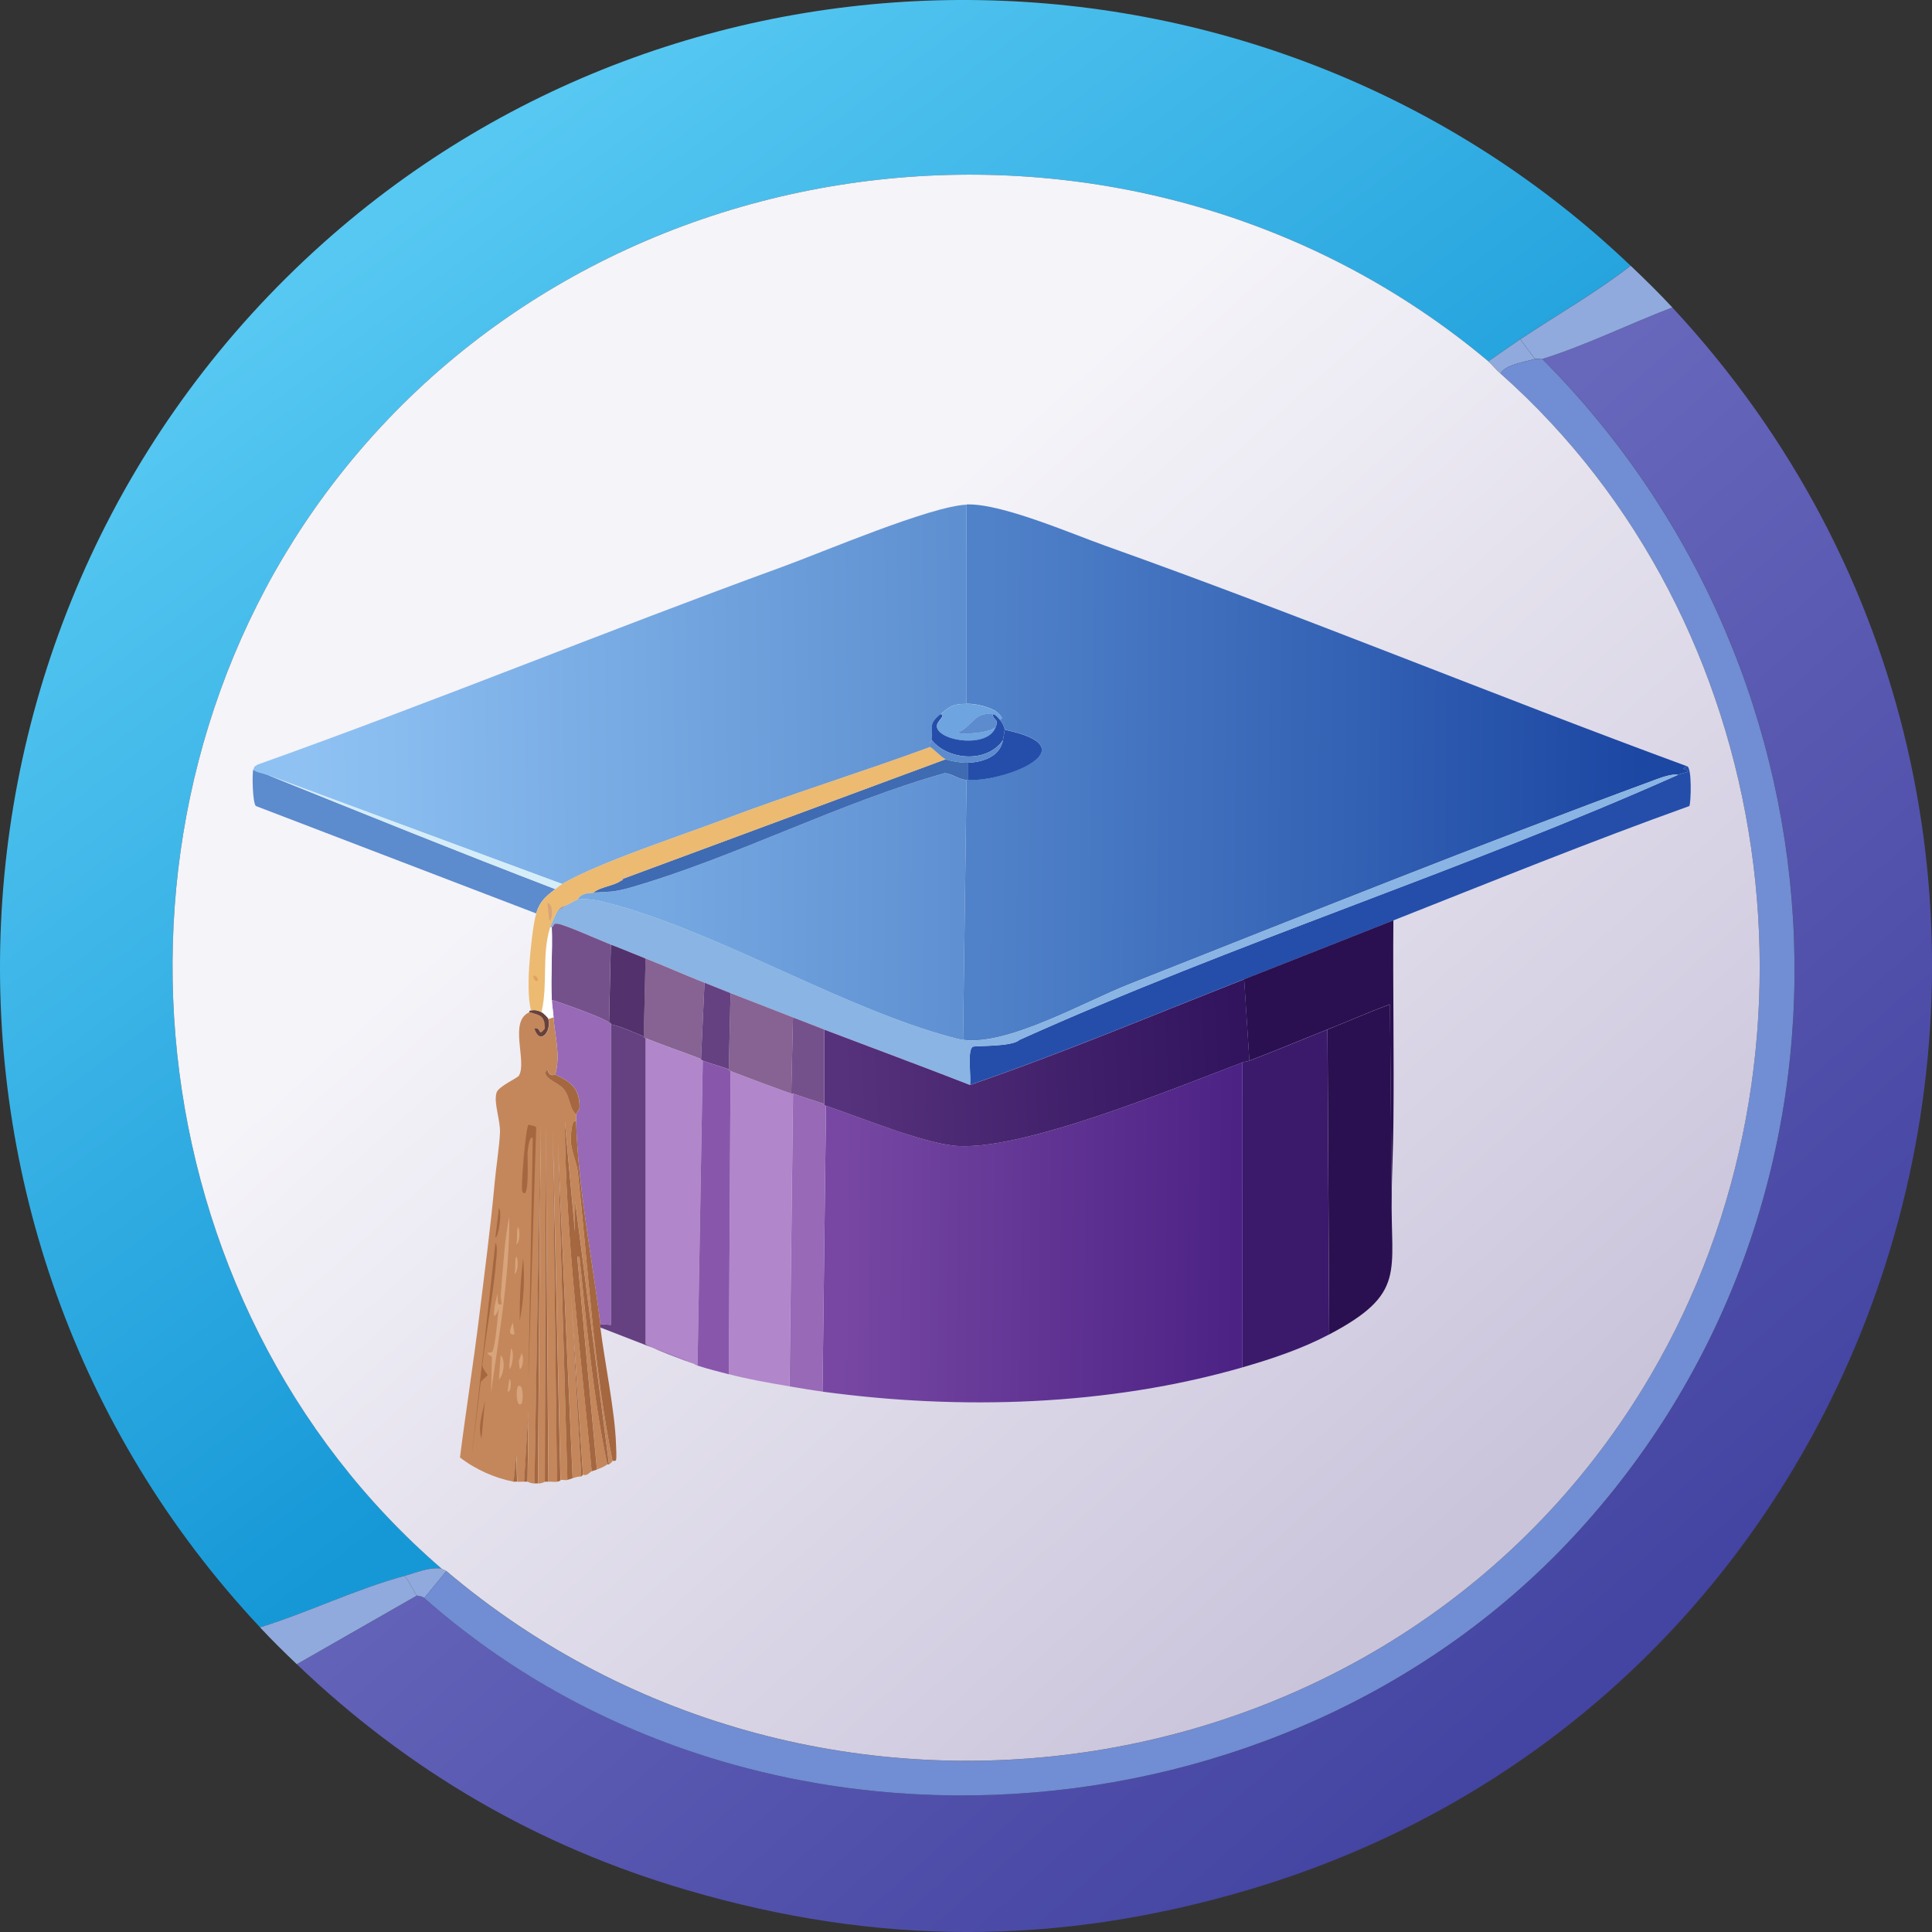 <?xml version="1.0" encoding="UTF-8"?>
<svg id="Layer_1" xmlns="http://www.w3.org/2000/svg" version="1.1" xmlnsXlink="http://www.w3.org/1999/xlink" viewBox="0 0 288 288"><rect x="0" y="0" width="288" height="288" fill="#333333" stroke="none"/>
  <!-- Generator: Adobe Illustrator 29.1.0, SVG Export Plug-In . SVG Version: 2.1.0 Build 142)  -->
  <defs>
    <style>
      .st0 {
        fill: url(#linear-gradient2);
      }

      .st1 {
        fill: #d4edf8;
      }

      .st2 {
        fill: #2a1050;
      }

      .st3 {
        fill: #89b4e3;
      }

      .st4 {
        fill: #9869b7;
      }

      .st5 {
        fill: #8857ac;
      }

      .st6 {
        fill: #fff;
      }

      .st7 {
        fill: url(#linear-gradient1);
      }

      .st8 {
        fill: #52316c;
      }

      .st9 {
        fill: #75518c;
      }

      .st10 {
        fill: #d8a47b;
      }

      .st11 {
        fill: #3f6bb3;
      }

      .st12 {
        fill: #3b1a6c;
      }

      .st13 {
        fill: #68413b;
      }

      .st14 {
        fill: #90aadd;
      }

      .st15 {
        fill: #866393;
      }

      .st16 {
        fill: #c4875b;
      }

      .st17 {
        fill: #718dd3;
      }

      .st18 {
        fill: url(#linear-gradient7);
      }

      .st19 {
        fill: url(#linear-gradient4);
      }

      .st20 {
        fill: #9d999f;
      }

      .st21 {
        fill: #e1a25f;
      }

      .st22 {
        fill: url(#linear-gradient5);
      }

      .st23 {
        fill: url(#linear-gradient3);
      }

      .st24 {
        fill: #b286ca;
      }

      .st25 {
        fill: #a5673f;
      }

      .st26 {
        fill: #5c8bce;
      }

      .st27 {
        fill: url(#linear-gradient6);
      }

      .st28 {
        fill: #654181;
      }

      .st29 {
        fill: #6ea4df;
      }

      .st30 {
        fill: #ecba71;
      }

      .st31 {
        fill: url(#linear-gradient);
      }

      .st32 {
        fill: #254eaa;
      }
    </style>
    <linearGradient id="linear-gradient" x1="58.7" y1="32.68" x2="152.24" y2="156.82" gradientUnits="userSpaceOnUse">
      <stop offset="0" stop-color="#56c8f2"/>
      <stop offset="1" stop-color="#1698d7"/>
    </linearGradient>
    <linearGradient id="linear-gradient1" x1="140.4" y1="139.71" x2="236.24" y2="248.29" gradientUnits="userSpaceOnUse">
      <stop offset="0" stop-color="#6767bc"/>
      <stop offset="1" stop-color="#4444a2"/>
    </linearGradient>
    <linearGradient id="linear-gradient2" x1="67.13" y1="58.89" x2="220.23" y2="228.54" gradientUnits="userSpaceOnUse">
      <stop offset=".26" stop-color="#f5f4f9"/>
      <stop offset="1" stop-color="#cac4db"/>
    </linearGradient>
    <linearGradient id="linear-gradient3" x1="515.62" y1="489.72" x2="672.62" y2="491.21" gradientTransform="translate(-172.65 -187.4) scale(.62)" gradientUnits="userSpaceOnUse">
      <stop offset="0" stop-color="#5082c9"/>
      <stop offset="1" stop-color="#1c47a3"/>
    </linearGradient>
    <linearGradient id="linear-gradient4" x1="508.81" y1="470.1" x2="353.09" y2="472.6" gradientTransform="translate(-172.65 -187.4) scale(.62)" gradientUnits="userSpaceOnUse">
      <stop offset="0" stop-color="#5e90d1"/>
      <stop offset="1" stop-color="#8fc2f3"/>
    </linearGradient>
    <linearGradient id="linear-gradient5" x1="436.11" y1="521.29" x2="508.54" y2="522.01" gradientTransform="translate(-172.65 -187.4) scale(.62)" gradientUnits="userSpaceOnUse">
      <stop offset="0" stop-color="#76a9e2"/>
      <stop offset="1" stop-color="#5f90d2"/>
    </linearGradient>
    <linearGradient id="linear-gradient6" x1="481.27" y1="599.87" x2="575.46" y2="600.99" gradientTransform="translate(-172.65 -187.4) scale(.62)" gradientUnits="userSpaceOnUse">
      <stop offset="0" stop-color="#7747a3"/>
      <stop offset="1" stop-color="#4c2285"/>
    </linearGradient>
    <linearGradient id="linear-gradient7" x1="576.09" y1="558.11" x2="481.19" y2="563.2" gradientTransform="translate(-172.65 -187.4) scale(.62)" gradientUnits="userSpaceOnUse">
      <stop offset="0" stop-color="#31135e"/>
      <stop offset="1" stop-color="#57327c"/>
    </linearGradient>
  </defs>
  <g>
    <path class="st31" d="M243.07,39.61c-5.21,4.05-10.98,7.31-16.45,10.97-1.6,1.07-3.17,2.19-4.75,3.29C169.82,10.21,89.16,18.8,48.63,73.44c-36.18,48.77-28.81,120.68,17.18,160.37-1.96-.22-3.68.61-5.48,1.1-7.4,2.02-14.26,5.41-21.56,7.68C-16.51,183.58-12.03,90.13,48.08,36.32c55.61-49.79,141.08-48.1,194.99,3.29Z"/>
    <path class="st7" d="M186.05,281.73c-28.41,8.4-55.32,8.33-83.7,0-22.24-6.52-41.41-17.7-58.11-33.65l17.91-10.24s.73.04,1.1.37c48.97,43.26,128.47,37.94,172.15-10.06,45.54-50.03,41.71-127.22-5.48-174.64,6.56-2.06,12.94-5.24,19.37-7.68,72.39,77.91,38.72,205.74-63.23,235.9Z"/>
    <path class="st14" d="M249.29,45.83c-6.43,2.45-12.81,5.62-19.37,7.68-.29.09-.8-.09-1.1,0l-2.19-2.93c5.47-3.66,11.24-6.92,16.45-10.97,2.15,2.05,4.19,4.04,6.21,6.22Z"/>
    <path class="st14" d="M60.32,234.91c.46.44,1.52,2.63,1.83,2.93l-17.91,10.24c-1.9-1.81-3.69-3.57-5.48-5.49,7.3-2.27,14.16-5.66,21.56-7.68Z"/>
    <path class="st14" d="M228.82,53.51c-1.36.4-4.57.88-5.12,2.19-.66-.59-1.32-1.4-1.83-1.83,1.58-1.1,3.15-2.22,4.75-3.29l2.19,2.93Z"/>
    <path class="st14" d="M65.81,233.82c.09.08.64.29.73.37l-3.29,4.02c-.37-.32-1.05-.33-1.1-.37-.31-.3-1.37-2.48-1.83-2.93,1.8-.49,3.52-1.31,5.48-1.1Z"/>
    <path class="st17" d="M229.91,53.51c47.19,47.42,51.02,124.6,5.48,174.64-43.68,48-123.19,53.32-172.15,10.06l3.29-4.02c55.53,47.05,142.32,34.1,179.46-29.08,28.15-47.88,19.38-112.41-22.3-149.4.54-1.32,3.76-1.8,5.12-2.19.3-.09.8.09,1.1,0Z"/>
    <path class="st0" d="M221.87,53.88c.51.43,1.16,1.24,1.83,1.83,41.67,36.99,50.44,101.52,22.3,149.4-37.14,63.18-123.93,76.12-179.46,29.08-.09-.08-.64-.29-.73-.37C19.82,194.12,12.45,122.22,48.63,73.44c40.53-54.64,121.2-63.23,173.25-19.57Z"/>
  </g>
  <g id="Generative_Object">
    <g>
      <g>
        <path class="st23" d="M251.43,114.21l-.52.39c1.69.44-.04.58-.78.9-.89-.21-2.63.46-3.49.77-26.27,9.69-52.33,20.17-78.38,30.47-6.56,2.59-18.13,9.21-24.7,8.26l.52-38.74c.08,0,.17,0,.26,0,5.79.22,18.14-4.88,5.43-7.49-.09-.56-.39-1.15-.78-1.55,1.04.04-.58-1.26-.65-1.29-1.24-.63-2.86-1.05-4.27-1.03v-29.7c5.13-.21,15.54,4.32,20.82,6.2,29.03,10.34,57.61,22.16,86.53,32.8Z"/>
        <path class="st19" d="M144.08,75.22v29.7c-2.15.02-2.49.4-3.88,1.55-1.86,1.55-1.08,1.71-1.29,3.87,0,.05-.5.51-.26,1.03-10.22,3.76-20.71,6.99-30.91,10.85-6.31,2.39-18.63,6.42-23.93,9.56l-43.97-16.27c-.67-.27-1.45-.32-2.07-.77.19-.61.09-.4.65-.77,26.21-9.34,51.98-19.92,78.12-29.44,6.08-2.21,22.16-9.08,27.55-9.3Z"/>
        <path class="st32" d="M207.71,137.2c-7.41,2.93-14.83,5.87-22.25,8.78-13.59,5.33-27.06,10.99-40.87,15.75.21-1.08-.44-5.07.39-5.68.29-.21,5.86.05,6.98-1.03,31.97-14.4,66.23-25.27,98.17-39.51.73-.33,2.47-.46.78-.9l.52-.39c.84-.1.63,5.73.39,5.94-14.84,5.32-29.45,11.25-44.1,17.04Z"/>
        <path class="st26" d="M39.83,115.5c14.28,5.75,28.56,11.53,42.94,17.04-1.45,1.12-2.29,1.8-2.85,3.62l-41.78-16.01c-.5-.49-.57-4.83-.39-5.42.61.46,1.4.51,2.07.77Z"/>
        <path class="st22" d="M144.08,116.28l-.52,38.74c-1.17-.17-3.56-.91-4.79-1.29-15.45-4.82-32.73-15.09-48.11-19.11-1.42-.37-3.05-.73-4.53-.52.39-.92,1.44-.96,2.33-1.03,2.44-.19,2.92-.01,5.56-.77,15.35-4.43,31.2-12.7,46.82-17.04,1.18.13,1.96.9,3.23,1.03Z"/>
        <path class="st3" d="M250.14,115.5c-31.93,14.25-66.2,25.11-98.17,39.51-1.13,1.08-6.7.82-6.98,1.03-.83.61-.18,4.6-.39,5.68-7.21-2.82-14.49-5.5-21.73-8.26-1.55-.59-3.1-1.21-4.66-1.81-3.1-1.19-6.22-2.41-9.31-3.62-1.29-.5-2.58-1.04-3.88-1.55-2.94-1.15-5.85-2.47-8.79-3.62-1.73-.67-3.45-1.4-5.17-2.07-1.5-.58-6.87-2.97-7.89-3.1-.81-.1-.46.29-.91.52h-.26c.07-.24.96-2.22,1.03-2.32l1.55-1.03c.35-.18,1.28-.74,1.55-.77,1.48-.21,3.1.14,4.53.52,15.39,4.02,32.66,14.29,48.11,19.11,1.23.38,3.61,1.12,4.79,1.29,6.57.94,18.15-5.67,24.7-8.26,26.04-10.3,52.1-20.78,78.38-30.47.86-.32,2.6-.98,3.49-.77Z"/>
        <path class="st32" d="M144.34,116.28v-2.58c2.38-.11,4.74-1.02,5.17-3.36.05-.25.27-1.47.26-1.55,12.71,2.61.36,7.71-5.43,7.49Z"/>
        <path class="st1" d="M83.81,131.77c-.09.05-.85.63-1.03.77-14.38-5.51-28.66-11.29-42.94-17.04l43.97,16.27Z"/>
      </g>
      <g>
        <path class="st2" d="M207.71,137.2c-.09,10.15.12,20.32,0,30.47-.04,3.42-.2,6.9-.26,10.33l-.26-28.28c-3.14,1.13-6.2,2.52-9.31,3.74-3.88,1.53-7.74,3.18-11.64,4.65l-.78-12.14c7.42-2.91,14.84-5.85,22.25-8.78Z"/>
        <path class="st27" d="M185.21,203.83c-20,5.76-42.03,6.41-62.6,3.62l.52-42.61c5.07,1.7,14.05,5.39,19.01,5.94,9.71,1.08,33.1-8.66,43.07-12.4v45.45Z"/>
        <path class="st12" d="M198.14,198.92c-4.05,2.14-8.53,3.64-12.93,4.91v-45.45c.27-.1.77-.16,1.03-.26,3.9-1.47,7.76-3.12,11.64-4.65l.26,45.45Z"/>
        <path class="st2" d="M207.46,178c-.21,11.63,2.32,14.78-9.31,20.92l-.26-45.45c3.11-1.23,6.17-2.61,9.31-3.74l.26,28.28Z"/>
        <path class="st24" d="M117.95,163.02c.08.03.18-.03.26,0l-.52,43.64c-3.02-.51-6.09-1.04-9.05-1.81l.26-45.19c2.99,1.13,6.04,2.29,9.05,3.36Z"/>
        <path class="st24" d="M104.5,157.86s-.1.12.26.26l-.78,45.45c-.4-.13-.49-.25-.52-.26-.84-.29-7.1-2.61-7.24-2.97v-45.58c2.72,1.1,5.54,2.04,8.28,3.1Z"/>
        <path class="st28" d="M95.97,154.5s-.09.11.26.26v45.58c.14.36,6.4,2.68,7.24,2.97l-13.97-5.42c-.02-.17.02-.35,0-.52l1.55.13v-44.81c1.7.38,3.31,1.16,4.91,1.81Z"/>
        <path class="st4" d="M122.87,164.57s-.1.14.26.26l-.52,42.61c-1.65-.22-3.28-.5-4.91-.77l.52-43.64c1.55.55,3.11,1.02,4.66,1.55Z"/>
        <path class="st5" d="M108.64,159.41s-.1.12.26.26l-.26,45.19c-1.54-.4-3.14-.79-4.66-1.29l.78-45.45c1.25.48,2.63.82,3.88,1.29Z"/>
        <path class="st4" d="M90.79,152.43s.31-.03.26.26v44.81l-1.55-.13c-1.24-10.01-3.31-20.11-3.62-30.22-.01-.34,0-.69,0-1.03,0-.05.52-.81.52-.9.07-2.9-1.15-3.85-3.62-5.04.81-2.94-.1-5.87-.26-8.52-.05-.83-.22-1.71-.26-2.58,1.3.34,8.01,2.77,8.54,3.36Z"/>
        <path class="st18" d="M186.24,158.12c-.27.1-.77.16-1.03.26-9.97,3.73-33.35,13.48-43.07,12.4-4.96-.55-13.94-4.23-19.01-5.94-.36-.12-.24-.25-.26-.26v-11.1c7.24,2.76,14.52,5.44,21.73,8.26,13.81-4.76,27.28-10.42,40.87-15.75l.78,12.14Z"/>
        <path class="st15" d="M118.21,151.66l-.26,11.36c-3.01-1.07-6.06-2.22-9.05-3.36-.36-.13-.24-.25-.26-.26l.26-11.36c3.09,1.21,6.22,2.43,9.31,3.62Z"/>
        <path class="st9" d="M91.05,140.81l-.26,11.62c-.53-.59-7.24-3.02-8.54-3.36-.18-3.59.13-7.25,0-10.85.45-.23.09-.62.91-.52,1.02.12,6.39,2.52,7.89,3.1Z"/>
        <path class="st15" d="M105.02,146.49l-.52,11.36c-2.74-1.06-5.56-2-8.28-3.1-.35-.14-.24-.25-.26-.26l.26-11.62c2.94,1.15,5.86,2.47,8.79,3.62Z"/>
        <path class="st8" d="M96.23,142.88l-.26,11.62c-1.6-.65-3.21-1.43-4.91-1.81.05-.29-.25-.24-.26-.26l.26-11.62c1.73.66,3.45,1.39,5.17,2.07Z"/>
        <path class="st9" d="M122.87,153.47v11.1c-1.55-.53-3.11-1-4.66-1.55-.08-.03-.18.03-.26,0l.26-11.36c1.55.6,3.11,1.22,4.66,1.81Z"/>
        <path class="st28" d="M105.02,146.49c1.3.51,2.59,1.05,3.88,1.55l-.26,11.36c-1.25-.47-2.63-.81-3.88-1.29-.35-.14-.24-.25-.26-.26l.52-11.36Z"/>
      </g>
    </g>
    <g>
      <path class="st11" d="M144.34,113.7v2.58c-.09,0-.17,0-.26,0-1.27-.13-2.05-.91-3.23-1.03-15.62,4.35-31.47,12.62-46.82,17.04-2.64.76-3.12.59-5.56.77.98-.88,3.09-.99,4.14-1.81.04-.03.3.04.26-.26l48.11-17.82c.84.33,2.45.56,3.36.52Z"/>
      <path class="st6" d="M82.26,149.08c.04.87.21,1.76.26,2.58l-.78.26c-.05-.21-.74-.87-1.03-1.03.99-4.2,0-8.58,1.29-12.65h.26c.13,3.6-.18,7.25,0,10.85Z"/>
      <g>
        <path class="st16" d="M81.74,151.92l.78-.26c.16,2.65,1.07,5.58.26,8.52-.08-.04-.82.51-1.16-.77-1.18,1.19,1.64,1.91,2.46,2.97.98,1.27.75,2.72,1.81,3.74,0,.34-.01.69,0,1.03-.83-.51-.8,2.97-.78,3.23.15,1.44.88,2.94,1.03,4.39,1.57,14.35,2.32,28.82,5.17,43-.2.33-.25.31-.52.52l-5.04-39.25c-.06,2.53-.12,5.64.13,8.13.02.2.5.06.52.26,1.07,10.32,2,20.72,4.14,30.86-.65.45-.9.49-1.55.77l-4.79-51.91c.12,17.47,2.43,34.8,4.01,52.17-.31.12-.67.75-1.29.52l-1.81-26.73,1.55,26.99c-.42-.02-.91.12-1.29.26l-2.2-49.84,1.42,50.1c-.31.07-.71-.06-1.03,0l-1.16-52.17.65,52.43c-.4.06-.88-.04-1.29,0l-.39-53.2-.13,53.2c-.05,0-.4.26-1.03.26l.39-53.46-.91,53.46c-.61-.01-.98-.25-1.03-.26l.13-10.59-.65,10.59c-.33-.04-.71.05-1.03,0l-.13-3.87-.39,3.87c-2.81-.54-5.76-1.85-8.02-3.62.88-6.97,1.99-13.94,2.85-20.92.82-6.65,1.72-13.47,2.33-20.14.21-2.33.68-5.14.78-7.36.08-1.86-.96-4.42-.52-5.94.29-.99,3.13-2.16,3.36-2.58,1.22-2.17-1.58-8.09,1.55-9.43,1.57.46,2.34.49,2.33,2.45-1.07,1.35-.43-.27-1.55,0,.76,2.48,2.55.58,2.07-1.42Z"/>
        <g>
          <path class="st13" d="M80.71,150.88c.3.16.98.82,1.03,1.03.48,2-1.31,3.9-2.07,1.42,1.12-.27.48,1.35,1.55,0,.01-1.96-.75-1.99-2.33-2.45.02,0-.09-.2.26-.26.56-.1,1.05-.01,1.55.26Z"/>
          <path class="st25" d="M85.88,167.15c.31,10.1,2.38,20.21,3.62,30.22.02.17-.02.35,0,.52.65,5.28,2.16,12.4,2.33,17.43.02.53.11,1.96,0,2.32-.07.23-.5.09-.52.13-2.85-14.18-3.61-28.65-5.17-43-.16-1.45-.89-2.95-1.03-4.39-.03-.25-.05-3.74.78-3.23Z"/>
          <path class="st25" d="M88.98,219.06c-.39.17-.57.18-.78.26-1.58-17.37-3.89-34.69-4.01-52.17l4.79,51.91Z"/>
          <path class="st25" d="M81.74,220.87c-.17.02-.35,0-.52,0l.13-53.2.39,53.2Z"/>
          <path class="st25" d="M80.19,221.13c-.17,0-.35,0-.52,0l.91-53.46-.39,53.46Z"/>
          <path class="st25" d="M85.36,220.35c-.2.07-.59.22-.78.26l-1.42-50.1,2.2,49.84Z"/>
          <path class="st25" d="M83.55,220.61s.11.16-.52.26l-.65-52.43,1.16,52.17Z"/>
          <path class="st25" d="M90.79,218.29c-.05.04-.2-.04-.26,0-2.14-10.14-3.06-20.54-4.14-30.86-.02-.2-.5-.06-.52-.26-.25-2.49-.18-5.6-.13-8.13l5.04,39.25Z"/>
          <polygon class="st25" points="86.91 219.84 86.65 220.1 85.1 193.11 86.91 219.84"/>
          <path class="st25" d="M78.64,220.87c-.17-.01-.35.02-.52,0l.65-10.59-.13,10.59Z"/>
          <path class="st25" d="M77.08,220.87c-.16-.03-.36.03-.52,0l.39-3.87.13,3.87Z"/>
          <path class="st25" d="M78.77,167.67s1.12.16,1.16.39l-1.16,37.58.65-36.03c-.6-.33-.75,2.09-.78,2.32-.03.36.32,7.41-.78,5.68-.27-.42.52-9.62.91-9.94Z"/>
          <path class="st10" d="M74.24,192.72c.02.33-.32,2.08.52,1.68-.19-1.06-.1-1.91,0-2.97.33-3.36.46-6.76,1.16-10.07.06,8.81-1.51,17.52-2.72,26.21l.13-5.29c-1.47-1.05-.04-.36.13-.9.52-1.72.64-4.78.91-6.33-1.27,3.06-.62-1.09-.13-2.32Z"/>
          <path class="st25" d="M73.85,185.23c.35.43.18,1.89.13,2.45-.42,5.12-1.47,10.6-2.07,15.75-.06.56.78,1.46.78,1.55,0,.07-1.03.96-1.03,1.03l-1.42,11.75,3.62-32.54Z"/>
          <path class="st25" d="M82.77,160.18c2.47,1.18,3.69,2.14,3.62,5.04,0,.09-.52.85-.52.9-1.06-1.02-.83-2.48-1.81-3.74-.82-1.06-3.64-1.78-2.46-2.97.34,1.29,1.08.74,1.16.77Z"/>
          <path class="st25" d="M77.99,187.56c.24,3.05.11,6.28-.52,9.3-.02-3.1.13-6.22.52-9.3Z"/>
          <path class="st25" d="M72.3,208.73l-.52,5.68c-.64-1.73.2-3.85.52-5.68Z"/>
          <path class="st10" d="M77.21,206.67c.84-.69.81,2.34.52,2.58-.84.69-.81-2.34-.52-2.58Z"/>
          <path class="st10" d="M74.63,202.02c.79.68.44,3.02-.26,3.62l.26-3.62Z"/>
          <path class="st25" d="M74.37,180.07c.53.4-.07,4.5-.52,4.39l.52-4.39Z"/>
          <path class="st16" d="M74.76,191.43c-.1,1.06-.19,1.91,0,2.97-.84.4-.5-1.35-.52-1.68-.03-.58-.51-1.86.52-1.29Z"/>
          <path class="st10" d="M76.44,197.11l.26,1.81c-1.18.15-.49-1.08-.26-1.81Z"/>
          <path class="st10" d="M76.18,200.99c.51.4.24,2.79-.26,3.1,0-1.02.13-2.08.26-3.1Z"/>
          <path class="st10" d="M77.73,201.76c.39.2.28,2.28-.26,2.32l-.13-1.16.39-1.16Z"/>
          <path class="st10" d="M76.95,187.3c.36.32.3,2.44-.26,2.58.25-.84-.02-1.74.26-2.58Z"/>
          <path class="st10" d="M77.21,182.91c.36.32.3,2.44-.26,2.58.25-.84-.02-1.74.26-2.58Z"/>
          <path class="st10" d="M75.92,205.63c.3-.29.37,1.97-.26,1.81l.26-1.81Z"/>
        </g>
      </g>
      <g>
        <path class="st30" d="M140.98,113.18l-48.11,17.82.65-1.55-.91,1.81c-1.05.81-3.16.93-4.14,1.81-.89.07-1.94.11-2.33,1.03-.27.04-1.2.59-1.55.77-.85.44-.81.06-1.55,1.03-.08.1-.96,2.09-1.03,2.32-1.29,4.07-.31,8.45-1.29,12.65-.5-.27-.99-.36-1.55-.26-.5-1.74-.41-4.86-.26-6.84.14-1.85.53-5.96,1.03-7.62.55-1.82,1.39-2.49,2.85-3.62.19-.14.94-.72,1.03-.77,5.3-3.14,17.62-7.17,23.93-9.56,10.2-3.86,20.69-7.09,30.91-10.85.31.04,1.74,1.58,2.33,1.81Z"/>
        <path class="st10" d="M81.61,134.61c.91.09.8,2.58.26,2.58l-.26-2.58Z"/>
        <path class="st10" d="M92.86,131c.05.3-.22.23-.26.26l.91-1.81-.65,1.55Z"/>
        <path class="st20" d="M84.59,134.87l-1.55,1.03c.74-.97.7-.59,1.55-1.03Z"/>
        <path class="st21" d="M79.54,145.46c.35-.17.92.64.52.77-.37.12-.68-.7-.52-.77Z"/>
      </g>
      <g>
        <path class="st29" d="M144.08,104.92c1.4-.02,3.03.41,4.27,1.03.06.03,1.69,1.33.65,1.29-.3-.31-.55-.7-1.03-.77-2.71-.4-3.03,1.85-5.17,2.71.14.38,5.05.15,5.69-.9-.94,3.28-8.33,2.32-8.79.13-.19-.9,1.46-1.69.52-1.94,1.39-1.15,1.73-1.53,3.88-1.55Z"/>
        <path class="st32" d="M148.48,108.27c.35-1.24-.27-.65-.52-1.81.49.07.73.46,1.03.77.38.4.69.99.78,1.55.01.08-.21,1.3-.26,1.55-2.36,3.47-8.17,3.02-10.61,0,.21-2.16-.57-2.33,1.29-3.87.94.24-.71,1.04-.52,1.94.47,2.19,7.86,3.16,8.79-.13Z"/>
        <path class="st26" d="M149.51,110.34c-.43,2.34-2.79,3.25-5.17,3.36-.91.04-2.52-.19-3.36-.52-.59-.23-2.01-1.77-2.33-1.81-.25-.52.25-.98.26-1.03,2.43,3.02,8.24,3.47,10.61,0Z"/>
        <path class="st26" d="M147.96,106.47c.25,1.16.87.57.52,1.81-.64,1.05-5.55,1.29-5.69.9,2.15-.86,2.46-3.12,5.17-2.71Z"/>
      </g>
    </g>
  </g>
</svg>